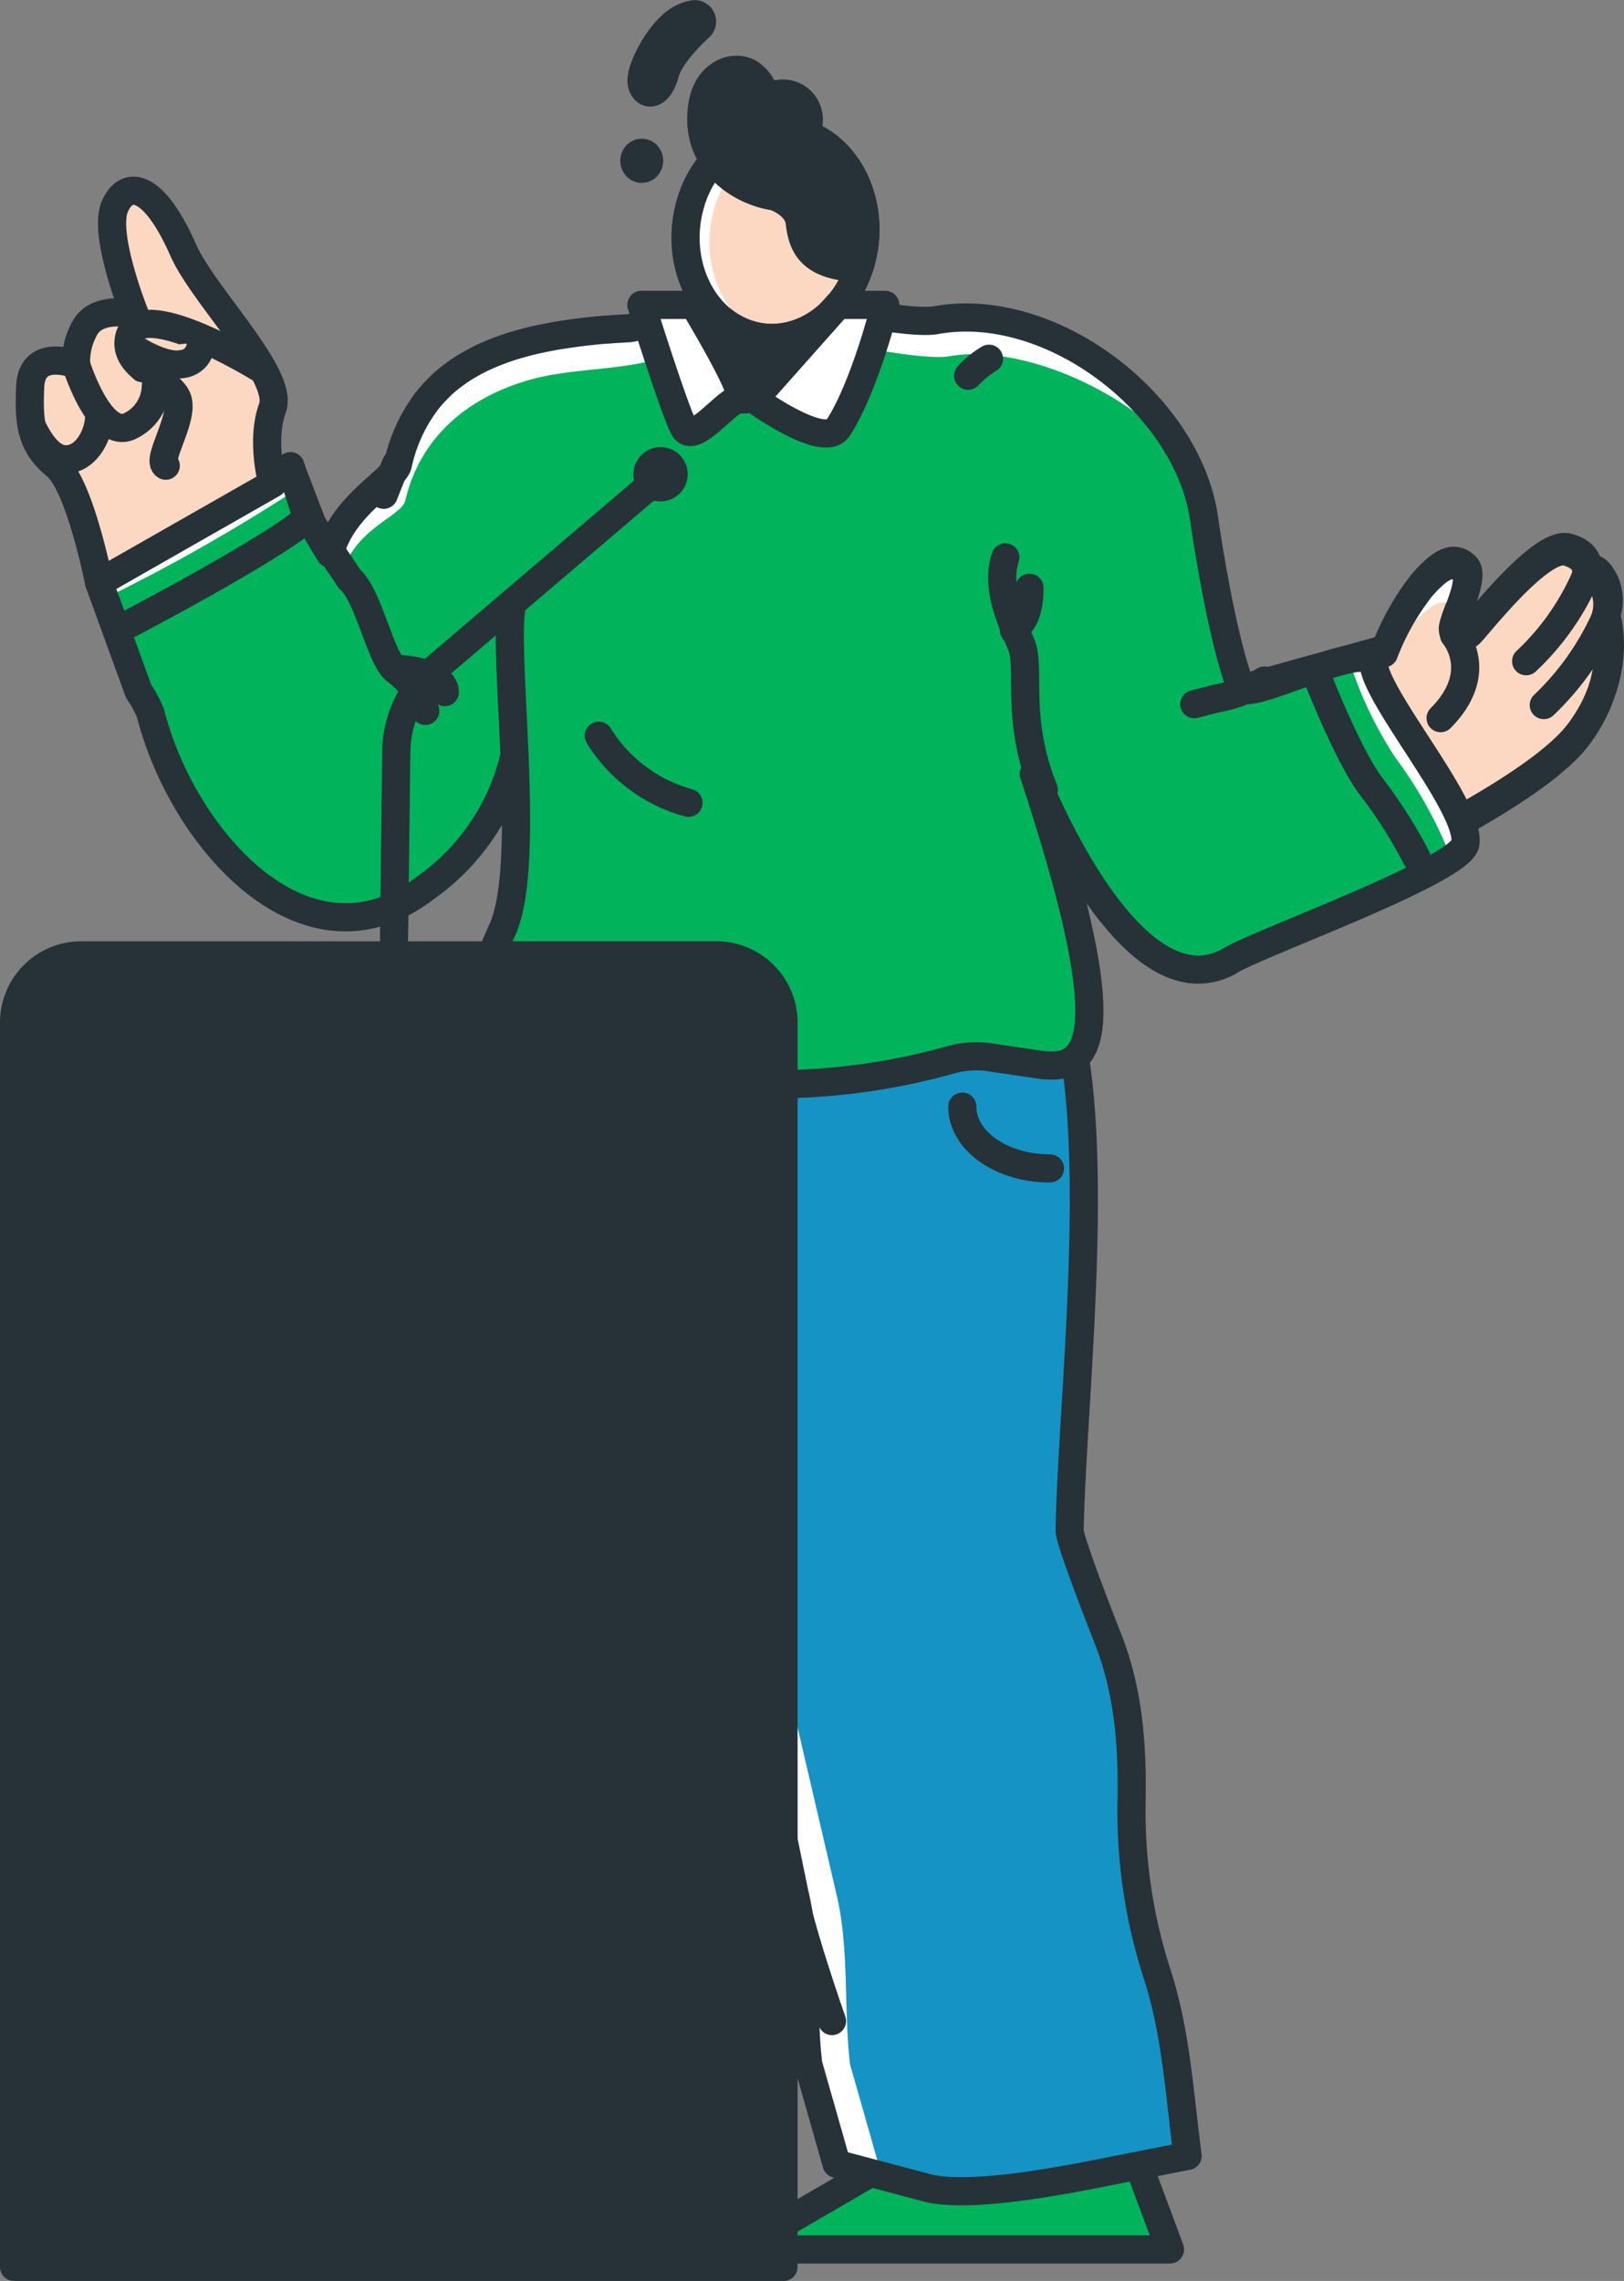 <svg xmlns="http://www.w3.org/2000/svg" width="144.238" height="202.506" viewBox="0 0 144.238 202.506">
  <rect x="0" y="0" width="144.238" height="202.506" fill="#808080" stroke="none"/>
  <g id="events_workshop_img" transform="translate(-1202.682 -122.766)">
    <g id="Character_5" data-name="Character 5" transform="translate(1205.326 124.023)">
      <g id="Group_96" data-name="Group 96">
        <path id="Path_262" data-name="Path 262" d="M1329.064,183.407a8.276,8.276,0,0,1,7.21,3.048l6.6,12.563,12.987-3.591a22.555,22.555,0,0,1,3.253-5.782c1.944-2.265,2.983-2.428,3.884-1.554s-.971,4.282-1.014,5.112.906,1.047,1.547.43,6.248-7.864,8.567-7.219,1.642,2.266,1.642,2.266.609-1.229,1.63.812a3.969,3.969,0,0,1,.1,2.942s1.652,4.986-2.374,10.366c-4.946,6.611-28.051,16.107-28.051,16.107-5.528,3-9.565.165-11.907-3.689-.53-.872-11.355-21.23-11.517-22.967A8.159,8.159,0,0,1,1329.064,183.407Z" transform="translate(-1235.466 -139.069)" fill="#fcd8c3" stroke="#263238" stroke-linecap="round" stroke-linejoin="round" stroke-width="2.5"/>
        <path id="Path_263" data-name="Path 263" d="M1346.958,196.98l1.76,3.71,12.987-3.592a22.543,22.543,0,0,1,3.254-5.782c1.943-2.266,2.982-2.428,3.882-1.555.756.735-.44,3.251-.868,4.531a1.27,1.27,0,0,0-.224-1.072c-.9-.874-1.938-.711-3.881,1.554a17.838,17.838,0,0,1-4.672,3.683l-11.569,5.69-2.838-5.68A5.991,5.991,0,0,0,1346.958,196.98Z" transform="translate(-1241.146 -140.497)" fill="#fff"/>
        <path id="Path_264" data-name="Path 264" d="M1388.786,190.916a22.605,22.605,0,0,1-5.252,7.424" transform="translate(-1250.631 -140.893)" fill="#b5846b" stroke="#263238" stroke-linecap="round" stroke-linejoin="round" stroke-width="2.5"/>
        <path id="Path_265" data-name="Path 265" d="M1391.023,195.887a24.542,24.542,0,0,1-5.412,7.6" transform="translate(-1251.14 -142.147)" fill="#b5846b" stroke="#263238" stroke-linecap="round" stroke-linejoin="round" stroke-width="2.5"/>
        <path id="Path_266" data-name="Path 266" d="M1374.665,197.733s2.885,3.285-1.192,7.381" transform="translate(-1248.168 -142.612)" fill="none" stroke="#263238" stroke-linecap="round" stroke-linejoin="round" stroke-width="2.5"/>
        <path id="Path_267" data-name="Path 267" d="M1328.9,183.925a8.271,8.271,0,0,1,7.208,3.047l6.6,12.563,12.988-3.591a22.527,22.527,0,0,1,3.253-5.782c1.942-2.266,2.982-2.429,3.882-1.555s-.97,4.282-1.012,5.112.906,1.047,1.546.43,6.248-7.864,8.568-7.219,1.643,2.265,1.643,2.265.609-1.228,1.629.812a3.968,3.968,0,0,1,.1,2.942s1.651,4.986-2.374,10.366c-4.946,6.611-28.051,16.108-28.051,16.108-5.527,3-9.564.165-11.907-3.69,1.951,3.209-11.447-22.22-11.517-22.967A8.159,8.159,0,0,1,1328.9,183.925Z" transform="translate(-1235.426 -139.2)" fill="none" stroke="#263238" stroke-linecap="round" stroke-linejoin="round" stroke-width="2.5"/>
        <path id="Path_268" data-name="Path 268" d="M1273.606,376.066h-17.368l-17.2,10h36.938Z" transform="translate(-1214.242 -187.612)" fill="#01b35b" stroke="#263238" stroke-linecap="round" stroke-linejoin="round" stroke-width="2.5"/>
        <path id="Path_269" data-name="Path 269" d="M1324.844,376.066h-17.368l-17.2,10h38.286Z" transform="translate(-1227.29 -187.612)" fill="#01b35b" stroke="#263238" stroke-linecap="round" stroke-linejoin="round" stroke-width="2.5"/>
        <path id="Path_270" data-name="Path 270" d="M1257.657,241.329a2.547,2.547,0,0,0,.073-2.072h22.227l-.053,1.259,11.166-9.223s14.3,2.778,15.169,3.769c7.261,8.324,3.4,37.851,3.133,51.688-.014.728,1.665,5.212,3.439,9.737,1.8,4.6,2.152,9.407,2.065,14.3a55.128,55.128,0,0,0,1.2,11.531c1.013,4.5,2.88,8.734,2.987,13.324.059,2.528.733,4.144.792,6.673l-7.968,1.568c-3.629.714-11.746,2.253-15.3,1.235l-7.908-2.1-2.519-8.843c-.585-4.976-.039-10.318-1.224-15.181l-4.6-22.379-2.291-18.975-.668,16.106,1.147,2.906c2.684,6.8,1.869,18.647.578,26.166a15.042,15.042,0,0,0,1.641,9.834,9.13,9.13,0,0,1-.108,8.79l-.78,1.411-4.557.028a21.415,21.415,0,0,0-5.125.656l-3.051.773a21.414,21.414,0,0,1-14.178-1.291s-1.549-.712-1.167-16.723c.248-10.339-2.441-28.1-2.591-35.918C1248.91,276.545,1255.57,246.246,1257.657,241.329Z" transform="translate(-1217.017 -152.169)" fill="#1593c4"/>
        <path id="Path_271" data-name="Path 271" d="M1294.218,239.257l-.053,1.259,10.422-8.608c-1.793-.37-3.058-.615-3.058-.615l-9.641,7.964Z" transform="translate(-1227.532 -151.083)" fill="#fff"/>
        <path id="Path_272" data-name="Path 272" d="M1309.925,359.808l-7.908-2.095-2.519-8.843c-.584-4.976-.039-10.318-1.223-15.181l-3.543-15.181-6.58-27.212s1.239,20.149,5.32,34.791l1,7.6c1.185,4.863.639,10.2,1.223,15.181l2.519,8.843,7.907,2.095a16.649,16.649,0,0,0,5.247.258A8.4,8.4,0,0,1,1309.925,359.808Z" transform="translate(-1226.646 -166.859)" fill="#fff"/>
        <path id="Path_273" data-name="Path 273" d="M1256.738,345.6s-1.548-.712-1.167-16.723c.248-10.338-2.441-28.1-2.591-35.918-.267-13.837,6.393-44.136,8.479-49.053a2.548,2.548,0,0,0,.074-2.072h-3.8a2.547,2.547,0,0,1-.073,2.072c-2.087,4.917-8.747,35.216-8.479,49.053.15,7.818,2.839,25.58,2.591,35.918-.382,16.011,1.167,16.723,1.167,16.723a21.432,21.432,0,0,0,10.806,1.86A21.474,21.474,0,0,1,1256.738,345.6Z" transform="translate(-1216.745 -154.751)" fill="#fff"/>
        <path id="Path_274" data-name="Path 274" d="M1257.657,241.329a2.547,2.547,0,0,0,.073-2.072h22.227l-.053,1.259,11.166-9.223s14.3,2.778,15.169,3.769c7.261,8.324,3.4,37.851,3.133,51.688-.014.728,1.665,5.212,3.439,9.737,1.8,4.6,2.152,9.407,2.065,14.3a46.943,46.943,0,0,0,2.246,15.311c1.707,5.193,2.017,10.8,2.729,16.217l-7.968,1.568c-3.629.714-11.746,2.253-15.3,1.235l-7.908-2.1-2.519-8.843c-.585-4.976-.039-10.318-1.224-15.181l-4.6-22.379-2.291-18.975-.668,16.106,1.147,2.906c2.684,6.8,1.869,18.647.578,26.166a15.042,15.042,0,0,0,1.641,9.834,9.13,9.13,0,0,1-.108,8.79l-.78,1.411-4.557.028a21.415,21.415,0,0,0-5.125.656l-3.051.773a21.414,21.414,0,0,1-14.178-1.291s-1.549-.712-1.167-16.723c.248-10.339-2.441-28.1-2.591-35.918C1248.91,276.545,1255.57,246.246,1257.657,241.329Z" transform="translate(-1217.017 -152.169)" fill="none" stroke="#263238" stroke-linecap="round" stroke-linejoin="round" stroke-width="2.5"/>
        <path id="Path_275" data-name="Path 275" d="M1335.262,205.187c-.091.483-.9,1.14-2.157,1.88-5.037,2.986-17.261,7.453-18.844,8.565-8.728,4.733-17.408-16.422-17.891-17.618,7.586,22.952,5.759,27.174,1.6,26.832-.147-.007-.294-.028-.447-.049l-4.47-.657a8.331,8.331,0,0,0-3.636.259,58.178,58.178,0,0,1-13.632,2.1,22.592,22.592,0,0,1-5-.335l-1.051-.189a30.065,30.065,0,0,0-6.073-.469l-11.334.295c-6.4-.8-6.165-5.1-2.585-13,2.676-5.893,1.386-13.339,2.088-17.331.014-.049.014-.1.028-.147-.049.189-.092.385-.147.588a24.856,24.856,0,0,1-8.757,13.164c-10.683,8.243-21.673-4.425-24.462-15.493a11.587,11.587,0,0,0-1.058-1.951l-3.5-9.626c4.232-2.5,17.023-9.7,17.052-9.914.035-.265,1.3,3.314,1.911,4.768v.007l1.527,2.552c1.086-4.209,5.493-6.4,6.011-7.8v-.014a.764.764,0,0,0,.035-.125,14.336,14.336,0,0,1,2.375-5.335,9.443,9.443,0,0,1,.63-.783c.1-.119.2-.23.308-.342,0,0,0-.007.014-.014.113-.112.224-.23.343-.35a10.255,10.255,0,0,1,1.142-.985c.141-.1.273-.21.413-.307a13.147,13.147,0,0,1,1.345-.839c.155-.091.315-.175.477-.252.182-.1.37-.2.553-.279.322-.146.651-.293.995-.427l.545-.209c.323-.119.652-.231.982-.335.134-.042.266-.085.406-.119.722-.217,1.485-.412,2.283-.573.225-.049.45-.091.673-.133.456-.091.932-.168,1.409-.238.211-.035.42-.063.636-.091s.427-.063.645-.084c.309-.042.618-.077.939-.113.526-.055,1.072-.1,1.626-.14.279-.02.553-.042.833-.055s.56-.035.848-.049c2-.1,10.136-4.034,11.4-4.649l.162-.077,5.941,2.754s7.558,1.678,9.89,1.245c10.235-1.825,22.347,7.488,23.79,17.639.582,4.034,1.863,11.373,3.278,14.994a.3.3,0,0,0,.055.091.194.194,0,0,0,.042.035c.757.56,6.068-.264,8.841-1.774,1.542-.846,2.74-1.252,2.845-.385C1327.521,192.477,1335.823,202.076,1335.262,205.187Z" transform="translate(-1207.774 -131.531)" fill="#01b35b"/>
        <path id="Path_276" data-name="Path 276" d="M1372.957,216.1c-.092.483-.316.272-1.592,1.013a38.444,38.444,0,0,0-4.61-8.081,34.673,34.673,0,0,1-4.306-9.312c1.558-.846,2.18-.384,2.287.483C1365.131,203.392,1373.525,212.991,1372.957,216.1Z" transform="translate(-1245.469 -143.032)" fill="#fff"/>
        <path id="Path_277" data-name="Path 277" d="M1231.5,179.743a6.612,6.612,0,0,1,1.171,1.7h.011a36.074,36.074,0,0,0-1.512-3.728c-.028.218-12.965,7.419-17.239,9.913l.638,1.738A159.685,159.685,0,0,0,1231.5,179.743Z" transform="translate(-1207.773 -137.57)" fill="#fff"/>
        <path id="Path_278" data-name="Path 278" d="M1295.814,158.686c-2.361.437-10-1.241-10-1.241l-6.008-2.759s-.058.032-.166.08c-1.276.615-9.5,4.547-11.522,4.647l-.856.048a37.718,37.718,0,0,0-10.186,1.781,14.119,14.119,0,0,0-9.6,10.227.983.983,0,0,1-.043.137c-.5,1.343-4.606,3.42-5.913,7.3v.44h-.14c-.006.02-.013.037-.019.056l.535.868.809,1.192c1.1-4.208,5.152-5.24,5.675-6.652.015-.042.026-.085.037-.127,1.312-5.531,5.4-9,10.735-10.6,4.243-1.272,8.81-.778,12.917-2.342,2.809-1.07,5.544-2.342,8.253-3.642.085-.041.17-.085.257-.123.109-.048.166-.08.166-.08l6.008,2.759s7.637,1.678,10,1.242c8.352-1.439,21.978,6.208,23.05,13.981C1318.511,165.854,1305.71,156.981,1295.814,158.686Z" transform="translate(-1215.058 -131.53)" fill="#fff"/>
        <path id="Path_279" data-name="Path 279" d="M1250.816,197.4a19.832,19.832,0,0,1-7.862,11.669c-10.683,8.242-21.675-4.425-24.464-15.492a11.456,11.456,0,0,0-1.058-1.949l-3.5-9.626c4.231-2.5,17.027-9.7,17.055-9.916.035-.265,1.3,3.314,1.912,4.768v.007l1.527,2.552c1.086-4.209,5.493-6.4,6.011-7.8v-.014a.8.8,0,0,0,.035-.125,14.366,14.366,0,0,1,2.375-5.335,9.326,9.326,0,0,1,.63-.783c.1-.119.2-.231.31-.342,0,0,0-.008.013-.014.113-.112.225-.231.344-.35a10.317,10.317,0,0,1,1.141-.986c.14-.1.274-.21.414-.308a13.262,13.262,0,0,1,1.345-.839c.154-.091.315-.174.476-.251.182-.1.37-.2.554-.279.321-.147.651-.294.994-.427l.547-.21c.323-.119.651-.23.98-.335.133-.042.266-.084.406-.119.722-.217,1.485-.413,2.284-.573.223-.049.448-.091.673-.133.455-.091.931-.168,1.407-.238.21-.035.42-.063.638-.091s.427-.063.644-.085c.308-.042.617-.076.939-.111.525-.057,1.073-.106,1.625-.14.28-.02.553-.042.833-.056s.56-.035.848-.049c2-.1,10.136-4.033,11.4-4.649.1-.048.161-.077.161-.077l5.941,2.755s7.558,1.678,9.891,1.245c10.233-1.825,22.346,7.486,23.789,17.638.582,4.034,1.864,11.374,3.278,14.995a.394.394,0,0,0,.056.091.209.209,0,0,0,.042.035c1.177.874,11.384-4.592,11.686-2.159.392,3.188,8.693,12.787,8.133,15.9-.448,2.432-19.026,9.053-21,10.445-8.728,4.733-16.839-15.451-17.322-16.646,7.587,22.952,5.19,26.2,1.035,25.86-.147-.007-.293-.028-.448-.049l-4.47-.657a8.3,8.3,0,0,0-3.635.259,58.238,58.238,0,0,1-13.632,2.1,22.644,22.644,0,0,1-5-.335l-1.05-.189a29.96,29.96,0,0,0-6.074-.469l-11.334.294c-6.4-.8-6.165-5.1-2.585-13,2.676-5.893-.075-24.94.857-28.883" transform="translate(-1207.773 -131.531)" fill="none" stroke="#263238" stroke-linecap="round" stroke-linejoin="round" stroke-width="2.5"/>
        <path id="Path_280" data-name="Path 280" d="M1286.28,161.93c.581,2.121,2.822,2.794,5.292,1.77a8.839,8.839,0,0,0,.906-.45c.091-.055.183-.108.277-.167.212-.132.426-.279.624-.428,2.531-1.893,4.036-5.039,3.414-7.312a2.957,2.957,0,0,0-2.767-2.234,1.966,1.966,0,0,0-.2-.005c-.093-.005-.191,0-.29,0a6.518,6.518,0,0,0-3.217,1.081C1287.417,156.006,1285.607,159.471,1286.28,161.93Z" transform="translate(-1226.071 -131.141)" fill="#263238" stroke="#263238" stroke-linecap="round" stroke-linejoin="round" stroke-width="2.5"/>
        <path id="Path_281" data-name="Path 281" d="M1289.108,155.681c3.6,1.279,7.473-.612,9.4-4.3a11.882,11.882,0,0,0,.607-1.422c.048-.152.1-.3.148-.461.1-.356.192-.73.26-1.086.848-4.547-1.334-9.088-5.187-10.456a7.136,7.136,0,0,0-6.655,1.061c-.093.067-.184.14-.276.221-.131.1-.258.211-.388.324a9.749,9.749,0,0,0-2.843,4.576C1282.739,149.03,1284.939,154.2,1289.108,155.681Z" transform="translate(-1225.489 -127.335)" fill="#fcd8c3" stroke="#263238" stroke-linecap="round" stroke-linejoin="round" stroke-width="2.5"/>
        <path id="Path_282" data-name="Path 282" d="M1284.174,144.133a9.748,9.748,0,0,1,2.844-4.576c.13-.113.258-.224.388-.324.091-.08.183-.153.276-.221a7.136,7.136,0,0,1,6.655-1.061c.04.014.076.033.115.048a7.334,7.334,0,0,0-4.679,1.442c-.093.067-.185.14-.276.221-.13.1-.259.211-.386.323a9.743,9.743,0,0,0-2.845,4.576c-1.424,4.859.734,9.984,4.84,11.508a6.793,6.793,0,0,1-2-.39C1284.939,154.2,1282.739,149.03,1284.174,144.133Z" transform="translate(-1225.464 -127.335)" fill="#fff"/>
        <path id="Path_283" data-name="Path 283" d="M1289.108,155.681c3.6,1.279,7.473-.612,9.4-4.3a11.882,11.882,0,0,0,.607-1.422c.048-.152.1-.3.148-.461.1-.356.192-.73.26-1.086.848-4.547-1.334-9.088-5.187-10.456a7.136,7.136,0,0,0-6.655,1.061c-.093.067-.184.14-.276.221-.131.1-.258.211-.388.324a9.749,9.749,0,0,0-2.843,4.576C1282.739,149.03,1284.939,154.2,1289.108,155.681Z" transform="translate(-1225.489 -127.335)" fill="none" stroke="#263238" stroke-linecap="round" stroke-linejoin="round" stroke-width="2.5"/>
        <path id="Path_284" data-name="Path 284" d="M1292.067,141.8c.091.013,2.1.736,2.271,2.318.234,2.128,1.041,3.774,4.888,4.03l.483-.339c.106-.363.2-.745.267-1.11.848-4.547-1.334-9.088-5.187-10.456l-.019-.006a2.3,2.3,0,0,0-.044-2.58,2.272,2.272,0,0,0-2.148-.968c-.06.008-.121.019-.18.032a1.426,1.426,0,0,1-1.533-.836,3.047,3.047,0,0,0-.552-.666c-1.289-1.353-4.047-.639-4.592,2.3C1284.784,138.571,1288.935,141.349,1292.067,141.8Z" transform="translate(-1225.95 -125.622)" fill="#263238" stroke="#263238" stroke-linecap="round" stroke-linejoin="round" stroke-width="2.5"/>
        <path id="Path_285" data-name="Path 285" d="M1317.207,166.041a8.324,8.324,0,0,1,1.848-1.509" transform="translate(-1233.861 -133.94)" fill="none" stroke="#263238" stroke-linecap="round" stroke-linejoin="round" stroke-width="2.5"/>
        <path id="Path_286" data-name="Path 286" d="M1286.588,167.778a4.249,4.249,0,0,0,5.058.585" transform="translate(-1226.158 -134.735)" fill="none" stroke="#263238" stroke-linecap="round" stroke-linejoin="round" stroke-width="2.5"/>
        <path id="Path_287" data-name="Path 287" d="M1273.375,209.689a13.594,13.594,0,0,0,7.965,5.953" transform="translate(-1222.837 -145.623)" fill="none" stroke="#263238" stroke-linecap="round" stroke-linejoin="round" stroke-width="2.5"/>
        <path id="Path_288" data-name="Path 288" d="M1322.724,195.975c-.507-.4,1.293-.11,1.293-3.864" transform="translate(-1235.226 -141.185)" fill="none" stroke="#263238" stroke-linecap="round" stroke-linejoin="round" stroke-width="2.5"/>
        <path id="Path_289" data-name="Path 289" d="M1283.111,124.028a.65.65,0,0,1,.508,1.109c-1.073,1-2.719,2.716-3.093,4.126-.566,2.134-1.814,2.075-2.066.929s1.507-4.522,3.243-5.619A3.525,3.525,0,0,1,1283.111,124.028Z" transform="translate(-1224.103 -124.023)" fill="#263238" stroke="#263238" stroke-linecap="round" stroke-linejoin="round" stroke-width="2.5"/>
        <path id="Path_290" data-name="Path 290" d="M1278.776,141.4a.628.628,0,0,1-.9.236.747.747,0,0,1-.207-.981.629.629,0,0,1,.9-.236A.747.747,0,0,1,1278.776,141.4Z" transform="translate(-1223.869 -128.01)" fill="#263238" stroke="#263238" stroke-linecap="round" stroke-linejoin="round" stroke-width="2.5"/>
        <path id="Path_291" data-name="Path 291" d="M1236.756,177.723l1.438,4.491s2.041,2.834,3.8,5.523a1.527,1.527,0,0,1,.14.128c1.607,1.56,2.664,7.031,4.007,8.007a7.235,7.235,0,0,1,2.591,3.581" transform="translate(-1213.603 -137.597)" fill="none" stroke="#263238" stroke-linecap="round" stroke-linejoin="round" stroke-width="2.5"/>
        <path id="Path_292" data-name="Path 292" d="M1253.586,203.8c0-1.131-1.971-2.047-4.406-2.047" transform="translate(-1216.722 -143.611)" fill="none" stroke="#263238" stroke-linecap="round" stroke-linejoin="round" stroke-width="2.5"/>
        <path id="Path_293" data-name="Path 293" d="M1233.468,183.67c-3.182,2.855-16.017,9.546-16.017,9.546" transform="translate(-1208.635 -139.07)" fill="none" stroke="#263238" stroke-linecap="round" stroke-linejoin="round" stroke-width="2.5"/>
        <path id="Path_294" data-name="Path 294" d="M1321.541,188.563c-.852,2.644.424,5.372,1.417,7.749.875,2.094-.57,6.557,2,12.883" transform="translate(-1234.894 -140.335)" fill="none" stroke="#263238" stroke-linecap="round" stroke-linejoin="round" stroke-width="2.5"/>
        <line id="Line_19" data-name="Line 19" x1="1.083" y2="2.732" transform="translate(31.438 39.939)" fill="none" stroke="#263238" stroke-linecap="round" stroke-linejoin="round" stroke-width="2.5"/>
        <path id="Path_295" data-name="Path 295" d="M1273.375,244.583a34.407,34.407,0,0,1,11.01,3.394" transform="translate(-1222.848 -154.409)" fill="none" stroke="#263238" stroke-linecap="round" stroke-linejoin="round" stroke-width="2.5"/>
        <path id="Path_296" data-name="Path 296" d="M1285.67,285.87a54.927,54.927,0,0,0-.954-11.655c-.757-3.463-2.71-6.268-4.36-9.328" transform="translate(-1224.588 -159.627)" fill="none" stroke="#263238" stroke-linecap="round" stroke-linejoin="round" stroke-width="2.5"/>
        <path id="Path_297" data-name="Path 297" d="M1296.25,346.116c.477,3.525,3.589,12.338,3.589,12.338" transform="translate(-1228.588 -180.28)" fill="none" stroke="#263238" stroke-linecap="round" stroke-linejoin="round" stroke-width="2.5"/>
        <path id="Path_298" data-name="Path 298" d="M1316.557,253.712c0,3.033,3.483,5.487,7.788,5.487" transform="translate(-1233.733 -156.72)" fill="none" stroke="#263238" stroke-linecap="round" stroke-linejoin="round" stroke-width="2.5"/>
        <path id="Path_299" data-name="Path 299" d="M1358.923,202.62s2.839,7.337,4.962,10a41.481,41.481,0,0,1,3.9,6.18" transform="translate(-1244.606 -143.872)" fill="#263238" stroke="#263238" stroke-linecap="round" stroke-linejoin="round" stroke-width="2.5"/>
        <path id="Path_300" data-name="Path 300" d="M1344.1,205.215l1.948-.5a12.767,12.767,0,0,0,4.281-1.6" transform="translate(-1240.672 -143.953)" fill="none" stroke="#263238" stroke-linecap="round" stroke-linejoin="round" stroke-width="2.5"/>
        <path id="Path_301" data-name="Path 301" d="M1227.333,170.794s-1.063-3.821,0-6.722-6.126-9.94-7.926-14.019c-2.655-6.02-5.036-6.218-6.066-3.894-1.1,2.494,1.771,9.61,1.771,9.61s-3.177-.853-4.385,1.1a6.1,6.1,0,0,0-.838,3.342s-3.9-1.562-4.073,1.934.177,5.289,2.3,7.044,3.818,10.38,3.818,10.38Z" transform="translate(-1205.777 -129.105)" fill="#fcd8c3" stroke="#263238" stroke-linecap="round" stroke-linejoin="round" stroke-width="2.5"/>
        <path id="Path_302" data-name="Path 302" d="M1228.9,164.282s-10.644-6.513-11.467-2.6c-.577,2.744,3.8,3.707,4.326,5.489s-1.948,5.379-1.063,5.853" transform="translate(-1208.619 -132.936)" fill="#fcd8c3" stroke="#263238" stroke-linecap="round" stroke-linejoin="round" stroke-width="2.5"/>
        <path id="Path_303" data-name="Path 303" d="M1223.981,162.572a1.82,1.82,0,0,1-1.636,1.951c-1.658.342-4.206-1.34-4.206-1.34" transform="translate(-1208.804 -133.46)" fill="#fcd8c3" stroke="#263238" stroke-linecap="round" stroke-linejoin="round" stroke-width="2.5"/>
        <path id="Path_304" data-name="Path 304" d="M1211.223,165.217s2.041,6.55,4.65,5.518a4.01,4.01,0,0,0,2.432-3.584" transform="translate(-1207.111 -134.108)" fill="#fcd8c3" stroke="#263238" stroke-linecap="round" stroke-linejoin="round" stroke-width="2.5"/>
        <path id="Path_305" data-name="Path 305" d="M1206.042,172.3c.632,1.249,1.682,3.108,3.348,2.844,1.6-.254,2.546-2.217,2.608-3.643" transform="translate(-1205.842 -135.647)" fill="none" stroke="#263238" stroke-linecap="round" stroke-linejoin="round" stroke-width="2.5"/>
        <path id="Path_306" data-name="Path 306" d="M1299.314,158.2l-7.453,8.386s6.186,4.494,7.453,2.54c2.38-3.666,4.189-10.926,4.189-10.926Z" transform="translate(-1227.52 -132.39)" fill="#fff" stroke="#263238" stroke-linecap="round" stroke-linejoin="round" stroke-width="2.5"/>
        <path id="Path_307" data-name="Path 307" d="M1283.1,158.2s5.092,8.4,4.022,8.386-4.046,4.136-4.906,2.54-3.781-10.926-3.781-10.926h4.666Z" transform="translate(-1224.117 -132.39)" fill="#fff" stroke="#263238" stroke-linecap="round" stroke-linejoin="round" stroke-width="2.5"/>
      </g>
    </g>
    <g id="Podium" transform="translate(1203.932 162.461)">
      <g id="Group_98" data-name="Group 98" transform="translate(0)">
        <path id="Rectangle_32" data-name="Rectangle 32" d="M0,0H68.34a0,0,0,0,1,0,0V110.472a5.966,5.966,0,0,1-5.966,5.966H5.966A5.966,5.966,0,0,1,0,110.472V0A0,0,0,0,1,0,0Z" transform="translate(68.34 161.562) rotate(180)" fill="#263238" stroke="#263238" stroke-linecap="round" stroke-linejoin="round" stroke-width="2.5"/>
        <g id="Group_97" data-name="Group 97" transform="translate(33.748)">
          <path id="Path_308" data-name="Path 308" d="M1272.743,180.355l-20.484,17.454a9.793,9.793,0,0,0-3.439,7.334l-.2,16.6" transform="translate(-1248.621 -178.137)" fill="none" stroke="#263238" stroke-linecap="round" stroke-linejoin="round" stroke-width="2.5"/>
          <path id="Path_309" data-name="Path 309" d="M1276.775,179.828a2.41,2.41,0,1,0,2.41-2.41A2.409,2.409,0,0,0,1276.775,179.828Z" transform="translate(-1255.514 -177.418)" fill="#263238"/>
        </g>
      </g>
    </g>
  </g>
</svg>
